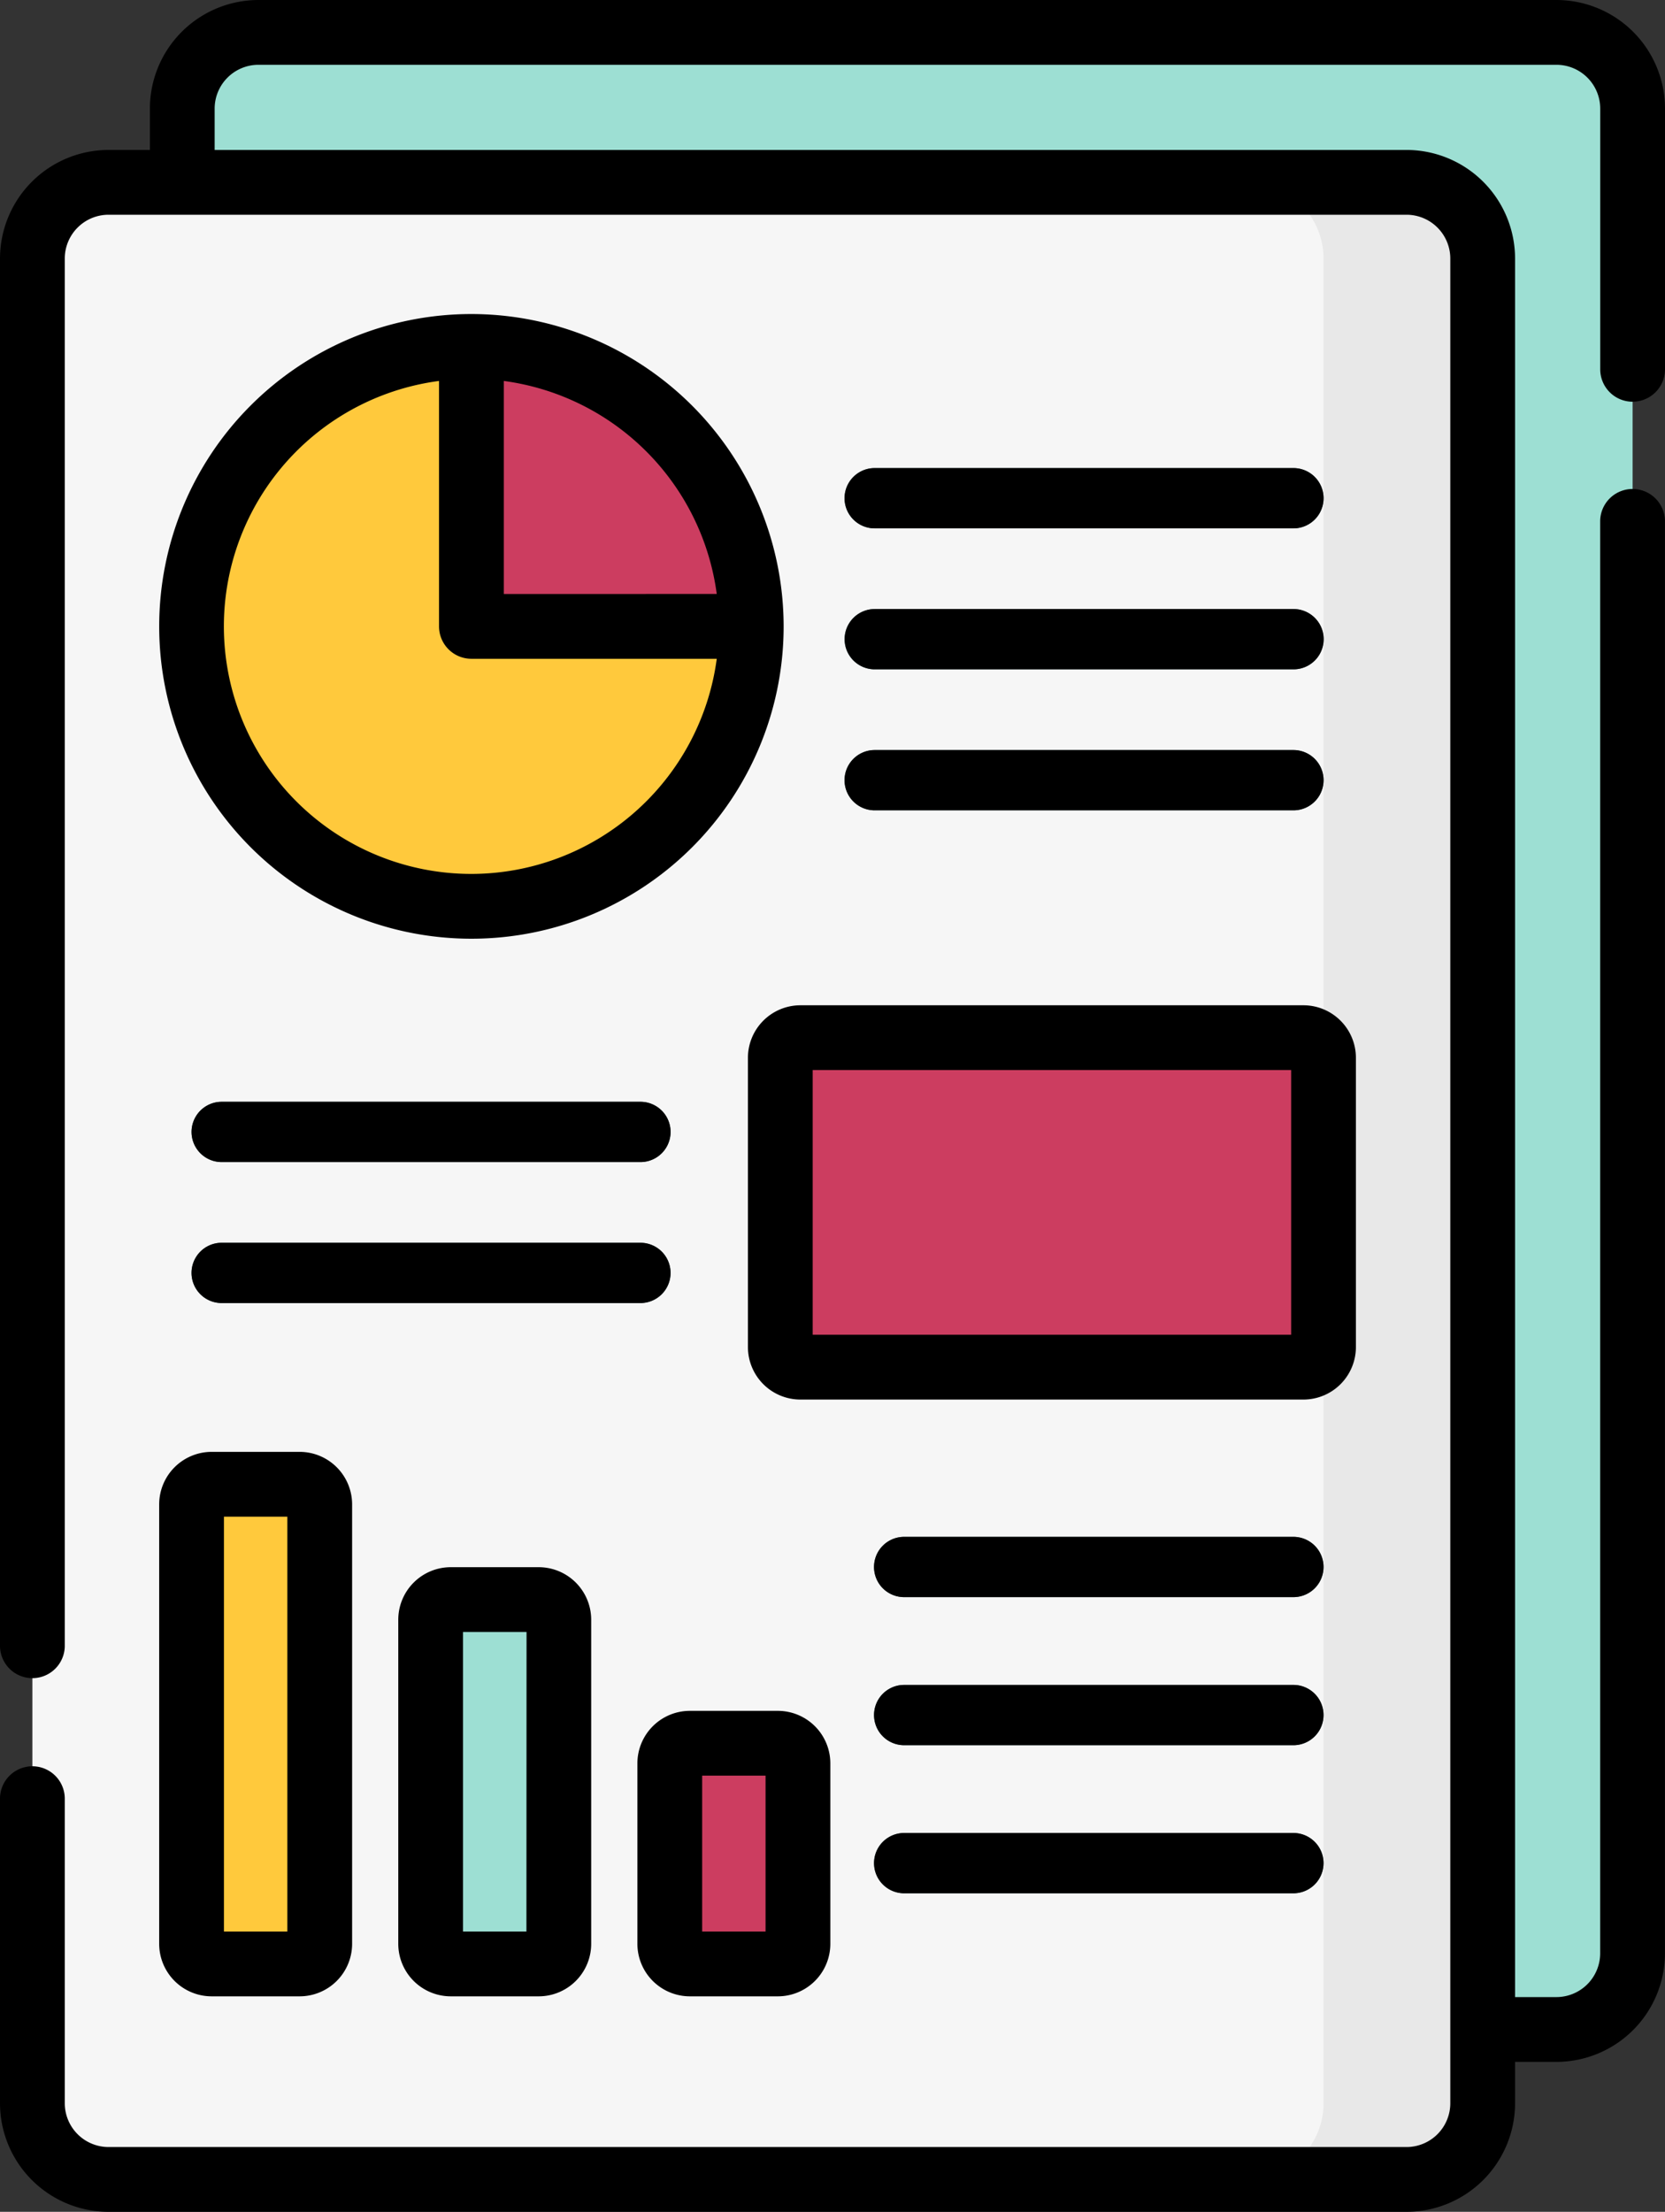 <svg xmlns="http://www.w3.org/2000/svg" width="70.772" height="93.978" viewBox="0 0 70.772 93.978">
  <rect x="0" y="0" width="70.772" height="93.978" fill="#333333" stroke="none"/>
  <g id="informe-seo" transform="translate(-63.215)">
    <g id="Grupo_55598" data-name="Grupo 55598" transform="translate(64.592 1.377)">
      <path id="Trazado_101744" data-name="Trazado 101744" d="M163.834,92.354H108.661a3.238,3.238,0,0,1-3.237-3.237V10.737A3.238,3.238,0,0,1,108.661,7.5h55.173a3.238,3.238,0,0,1,3.237,3.237V89.116A3.238,3.238,0,0,1,163.834,92.354Z" transform="translate(-99.053 -7.5)" fill="#9ddfd3"/>
      <path id="Trazado_101745" data-name="Trazado 101745" d="M129.125,127.063H73.952a3.238,3.238,0,0,1-3.237-3.237V45.446a3.238,3.238,0,0,1,3.237-3.237h55.173a3.238,3.238,0,0,1,3.237,3.237v78.379A3.238,3.238,0,0,1,129.125,127.063Z" transform="translate(-70.715 -35.838)" fill="#f6f6f6"/>
      <path id="Trazado_101746" data-name="Trazado 101746" d="M358.841,42.209h-6.766a3.238,3.238,0,0,1,3.237,3.237v78.379a3.238,3.238,0,0,1-3.237,3.237h6.766a3.238,3.238,0,0,0,3.237-3.237V45.446A3.238,3.238,0,0,0,358.841,42.209Z" transform="translate(-300.431 -35.838)" fill="#e8e8e8"/>
      <g id="Grupo_55592" data-name="Grupo 55592" transform="translate(34.522 18.512)">
        <g id="Grupo_55589" data-name="Grupo 55589">
          <path id="Trazado_101747" data-name="Trazado 101747" d="M277.874,110.915h-17.8a1.28,1.28,0,1,1,0-2.561h17.8a1.28,1.28,0,1,1,0,2.561Z" transform="translate(-258.795 -108.354)" fill="#3e5959"/>
        </g>
        <g id="Grupo_55590" data-name="Grupo 55590" transform="translate(0 5.99)">
          <path id="Trazado_101748" data-name="Trazado 101748" d="M277.874,143.549h-17.8a1.28,1.28,0,1,1,0-2.561h17.8a1.28,1.28,0,1,1,0,2.561Z" transform="translate(-258.795 -140.988)" fill="#3e5959"/>
        </g>
        <g id="Grupo_55591" data-name="Grupo 55591" transform="translate(0 11.98)">
          <path id="Trazado_101749" data-name="Trazado 101749" d="M277.874,176.184h-17.8a1.28,1.28,0,1,1,0-2.561h17.8a1.28,1.28,0,1,1,0,2.561Z" transform="translate(-258.795 -173.623)" fill="#3e5959"/>
        </g>
      </g>
      <g id="Grupo_55593" data-name="Grupo 55593" transform="translate(35.775 63.922)">
        <path id="Trazado_101750" data-name="Trazado 101750" d="M283.446,358.314H266.9a1.28,1.28,0,1,1,0-2.561h16.545a1.28,1.28,0,1,1,0,2.561Z" transform="translate(-265.62 -355.753)" fill="#3e5959"/>
      </g>
      <g id="Grupo_55594" data-name="Grupo 55594" transform="translate(6.766 51.427)">
        <path id="Trazado_101751" data-name="Trazado 101751" d="M126.656,290.241h-17.8a1.28,1.28,0,0,1,0-2.561h17.8a1.28,1.28,0,0,1,0,2.561Z" transform="translate(-107.577 -287.68)" fill="#3e5959"/>
      </g>
      <g id="Grupo_55595" data-name="Grupo 55595" transform="translate(6.766 45.437)">
        <path id="Trazado_101752" data-name="Trazado 101752" d="M126.656,257.606h-17.8a1.28,1.28,0,1,1,0-2.561h17.8a1.28,1.28,0,1,1,0,2.561Z" transform="translate(-107.577 -255.045)" fill="#3e5959"/>
      </g>
      <path id="Trazado_101753" data-name="Trazado 101753" d="M172.382,80.194V92.088h11.894a11.894,11.894,0,0,0-11.894-11.894Z" transform="translate(-153.721 -66.851)" fill="#cc3d60"/>
      <path id="Trazado_101754" data-name="Trazado 101754" d="M119.475,80.194A11.894,11.894,0,1,0,131.37,92.088H119.475Z" transform="translate(-100.814 -66.851)" fill="#ffc93c"/>
      <path id="Trazado_101755" data-name="Trazado 101755" d="M266.153,254.2H244.77a.854.854,0,0,1-.854-.854V241.055a.854.854,0,0,1,.854-.854h21.383a.854.854,0,0,1,.854.854v12.293A.854.854,0,0,1,266.153,254.2Z" transform="translate(-212.125 -197.489)" fill="#cc3d60"/>
      <path id="Trazado_101756" data-name="Trazado 101756" d="M112.171,363.963h-3.741a.854.854,0,0,1-.854-.854V344.436a.854.854,0,0,1,.854-.854h3.741a.854.854,0,0,1,.854.854v18.673A.854.854,0,0,1,112.171,363.963Z" transform="translate(-100.811 -281.894)" fill="#ffc93c"/>
      <path id="Trazado_101757" data-name="Trazado 101757" d="M167.541,385.756H163.8a.854.854,0,0,1-.854-.854V371.129a.854.854,0,0,1,.854-.854h3.741a.854.854,0,0,1,.854.854V384.9A.854.854,0,0,1,167.541,385.756Z" transform="translate(-146.018 -303.687)" fill="#9ddfd3"/>
      <path id="Trazado_101758" data-name="Trazado 101758" d="M222.912,412.908h-3.741a.854.854,0,0,1-.854-.854v-7.67a.854.854,0,0,1,.854-.854h3.741a.854.854,0,0,1,.854.854v7.67A.854.854,0,0,1,222.912,412.908Z" transform="translate(-191.225 -330.839)" fill="#cc3d60"/>
      <g id="Grupo_55596" data-name="Grupo 55596" transform="translate(35.775 70.214)">
        <path id="Trazado_101759" data-name="Trazado 101759" d="M283.446,392.591H266.9a1.28,1.28,0,0,1,0-2.561h16.545a1.28,1.28,0,1,1,0,2.561Z" transform="translate(-265.62 -390.03)" fill="#3e5959"/>
      </g>
      <g id="Grupo_55597" data-name="Grupo 55597" transform="translate(35.775 76.505)">
        <path id="Trazado_101760" data-name="Trazado 101760" d="M283.446,426.868H266.9a1.28,1.28,0,0,1,0-2.561h16.545a1.28,1.28,0,0,1,0,2.561Z" transform="translate(-265.62 -424.307)" fill="#3e5959"/>
      </g>
    </g>
    <g id="Grupo_55599" data-name="Grupo 55599" transform="translate(63.215 0)">
      <path id="Trazado_101761" data-name="Trazado 101761" d="M260.075,110.914h17.8a1.28,1.28,0,1,0,0-2.561h-17.8a1.28,1.28,0,1,0,0,2.561Z" transform="translate(-222.896 -88.465)"/>
      <path id="Trazado_101762" data-name="Trazado 101762" d="M258.8,142.268a1.28,1.28,0,0,0,1.28,1.28h17.8a1.28,1.28,0,1,0,0-2.561h-17.8A1.281,1.281,0,0,0,258.8,142.268Z" transform="translate(-222.896 -115.11)"/>
      <path id="Trazado_101763" data-name="Trazado 101763" d="M260.075,176.184h17.8a1.28,1.28,0,1,0,0-2.561h-17.8a1.28,1.28,0,1,0,0,2.561Z" transform="translate(-222.896 -141.754)"/>
      <path id="Trazado_101764" data-name="Trazado 101764" d="M284.727,357.033a1.28,1.28,0,0,0-1.28-1.28H266.9a1.28,1.28,0,1,0,0,2.561h16.545A1.281,1.281,0,0,0,284.727,357.033Z" transform="translate(-228.469 -290.454)"/>
      <path id="Trazado_101765" data-name="Trazado 101765" d="M127.937,288.959a1.28,1.28,0,0,0-1.28-1.28h-17.8a1.28,1.28,0,0,0,0,2.561h17.8A1.28,1.28,0,0,0,127.937,288.959Z" transform="translate(-99.435 -234.875)"/>
      <path id="Trazado_101766" data-name="Trazado 101766" d="M108.858,257.606h17.8a1.28,1.28,0,1,0,0-2.561h-17.8a1.28,1.28,0,1,0,0,2.561Z" transform="translate(-99.435 -208.231)"/>
      <path id="Trazado_101767" data-name="Trazado 101767" d="M113.352,72.694a13.271,13.271,0,1,0,13.271,13.271,13.286,13.286,0,0,0-13.271-13.271Zm0,23.789a10.518,10.518,0,0,1-1.377-20.946V85.965a1.377,1.377,0,0,0,1.377,1.377H123.78A10.534,10.534,0,0,1,113.352,96.483Zm1.377-11.894V75.537a10.541,10.541,0,0,1,9.051,9.051Z" transform="translate(-93.314 -59.351)"/>
      <path id="Trazado_101768" data-name="Trazado 101768" d="M236.417,234.932v12.293a2.233,2.233,0,0,0,2.23,2.23H260.03a2.233,2.233,0,0,0,2.23-2.23V234.932a2.233,2.233,0,0,0-2.23-2.23H238.647a2.233,2.233,0,0,0-2.23,2.23Zm2.753.523h20.337V246.7H239.17Z" transform="translate(-204.626 -189.989)"/>
      <path id="Trazado_101769" data-name="Trazado 101769" d="M100.078,356.986a2.233,2.233,0,0,0,2.23,2.23h3.741a2.233,2.233,0,0,0,2.23-2.23V338.312a2.233,2.233,0,0,0-2.23-2.23h-3.741a2.233,2.233,0,0,0-2.23,2.23Zm2.753-18.15h2.695v17.628h-2.695Z" transform="translate(-93.312 -274.394)"/>
      <path id="Trazado_101770" data-name="Trazado 101770" d="M157.678,362.775a2.233,2.233,0,0,0-2.23,2.23v13.774a2.233,2.233,0,0,0,2.23,2.23h3.74a2.233,2.233,0,0,0,2.23-2.23V365.005a2.233,2.233,0,0,0-2.23-2.23Zm3.217,15.481H158.2V365.528H160.9Z" transform="translate(-138.519 -296.187)"/>
      <path id="Trazado_101771" data-name="Trazado 101771" d="M213.048,408.161h3.741a2.233,2.233,0,0,0,2.23-2.23v-7.67a2.233,2.233,0,0,0-2.23-2.23h-3.741a2.233,2.233,0,0,0-2.23,2.23v7.67A2.233,2.233,0,0,0,213.048,408.161Zm.523-9.377h2.695v6.624h-2.695Z" transform="translate(-183.725 -323.339)"/>
      <path id="Trazado_101772" data-name="Trazado 101772" d="M283.446,390.03H266.9a1.28,1.28,0,0,0,0,2.561h16.545a1.28,1.28,0,0,0,0-2.561Z" transform="translate(-228.468 -318.44)"/>
      <path id="Trazado_101773" data-name="Trazado 101773" d="M283.446,424.307H266.9a1.28,1.28,0,1,0,0,2.561h16.545a1.28,1.28,0,1,0,0-2.561Z" transform="translate(-228.468 -346.425)"/>
      <path id="Trazado_101774" data-name="Trazado 101774" d="M132.61,17.068a1.377,1.377,0,0,0,1.377-1.377V4.614A4.619,4.619,0,0,0,129.373,0H74.2a4.619,4.619,0,0,0-4.614,4.614V6.371H67.829a4.619,4.619,0,0,0-4.614,4.614V69.963a1.377,1.377,0,0,0,2.753,0V10.985a1.863,1.863,0,0,1,1.861-1.861H123a1.863,1.863,0,0,1,1.861,1.861V89.364A1.863,1.863,0,0,1,123,91.225H67.829a1.863,1.863,0,0,1-1.861-1.861V76.387a1.377,1.377,0,0,0-2.753,0V89.364a4.619,4.619,0,0,0,4.614,4.614H123a4.619,4.619,0,0,0,4.614-4.614V87.607h1.757a4.619,4.619,0,0,0,4.614-4.614V22.116a1.377,1.377,0,0,0-2.753,0V82.993a1.863,1.863,0,0,1-1.861,1.861h-1.757V10.985A4.619,4.619,0,0,0,123,6.371H72.339V4.614A1.863,1.863,0,0,1,74.2,2.753h55.173a1.863,1.863,0,0,1,1.861,1.861V15.692a1.377,1.377,0,0,0,1.377,1.377Z" transform="translate(-63.215 0)"/>
    </g>
  </g>
</svg>
